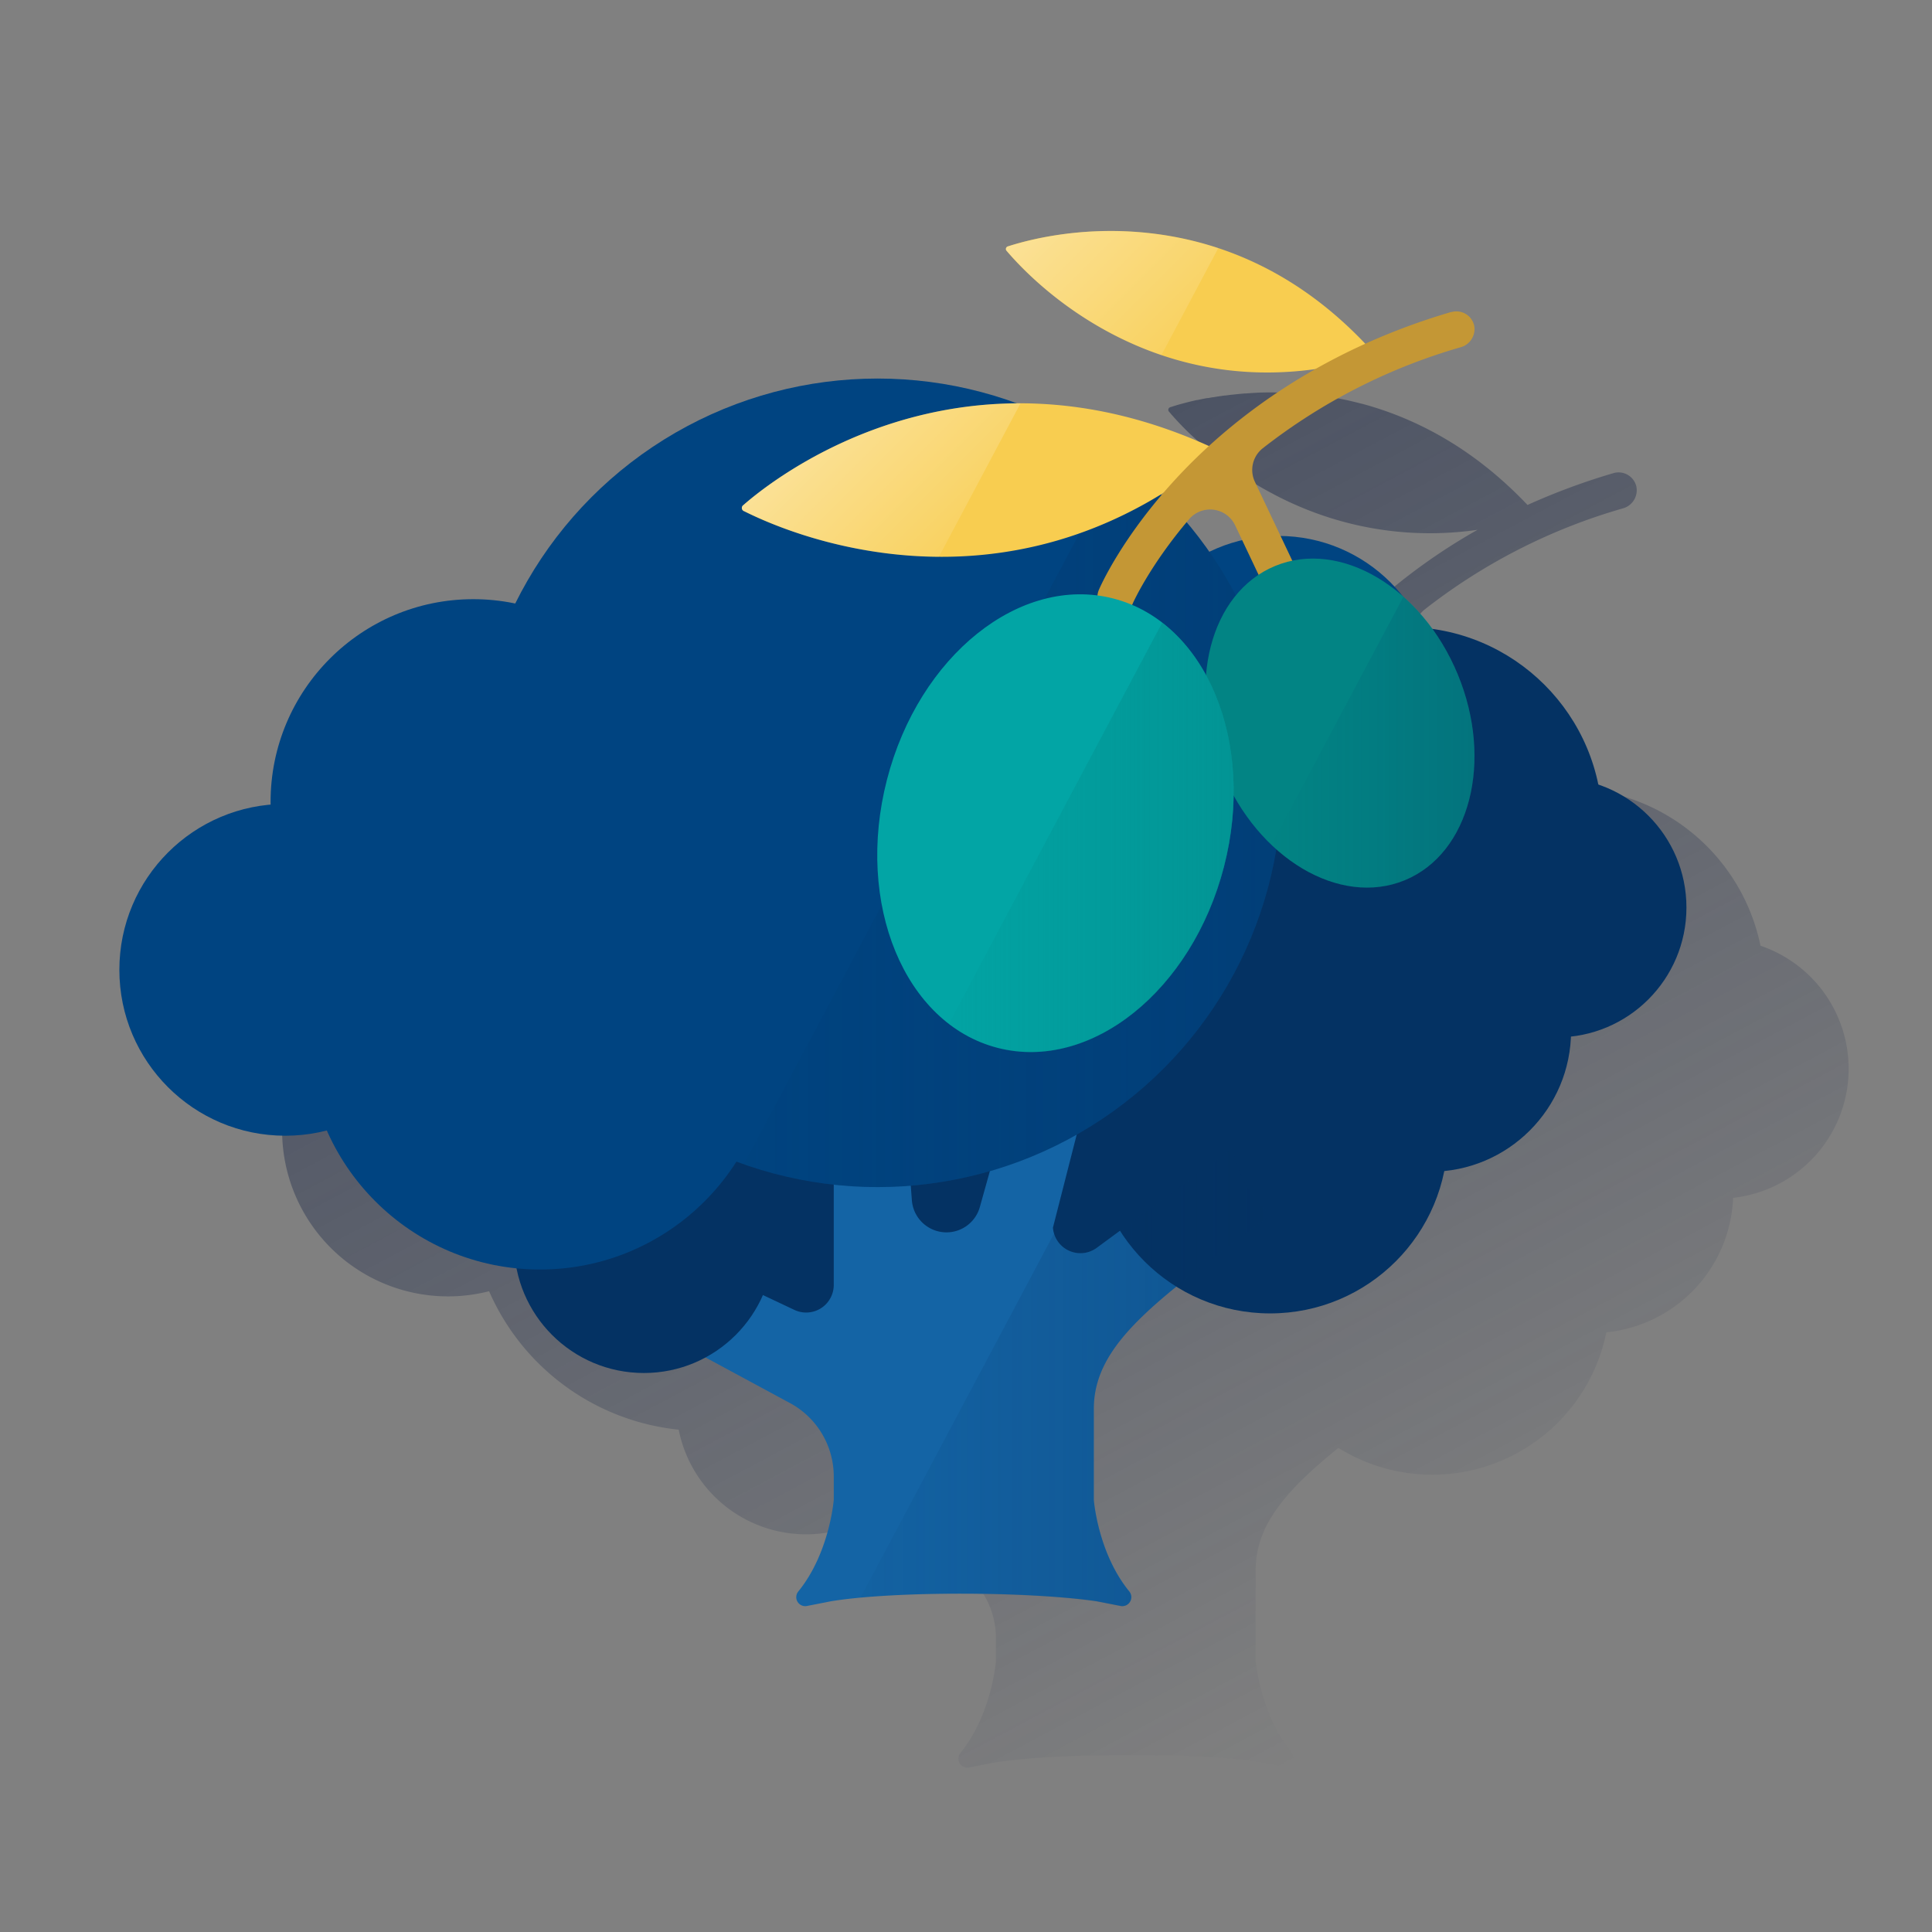 <svg id="Contenido" xmlns="http://www.w3.org/2000/svg" xmlns:xlink="http://www.w3.org/1999/xlink" viewBox="0 0 600 600"><rect x="0" y="0" width="600" height="600" fill="#808080" stroke="none"/><defs><style>.cls-1{fill:url(#Degradado_sin_nombre);}.cls-2{fill:#043263;}.cls-3{fill:#1464a5;}.cls-4{fill:#004481;}.cls-5{fill:url(#Degradado_sin_nombre_2);}.cls-6{fill:url(#Degradado_sin_nombre_3);}.cls-7{fill:#f8cd50;}.cls-8{fill:#c49735;}.cls-9{fill:#028484;}.cls-10{fill:#02a5a5;}.cls-11{fill:url(#Degradado_sin_nombre_4);}.cls-12{fill:url(#Degradado_sin_nombre_5);}.cls-13{fill:url(#Degradado_sin_nombre_6);}.cls-14{fill:url(#Degradado_sin_nombre_7);}.cls-15{fill:none;}</style><linearGradient id="Degradado_sin_nombre" x1="258.04" y1="419.52" x2="441.05" y2="75.32" gradientTransform="matrix(1, 0, 0, -1, 0, 602)" gradientUnits="userSpaceOnUse"><stop offset="0" stop-color="#192647" stop-opacity="0.5"/><stop offset="1" stop-color="#192647" stop-opacity="0"/></linearGradient><linearGradient id="Degradado_sin_nombre_2" x1="394.47" y1="174.28" x2="267.21" y2="174.28" gradientTransform="matrix(1, 0, 0, -1, 0, 602)" gradientUnits="userSpaceOnUse"><stop offset="0.01" stop-color="#043263" stop-opacity="0.3"/><stop offset="1" stop-color="#043263" stop-opacity="0.05"/></linearGradient><linearGradient id="Degradado_sin_nombre_3" x1="398.11" y1="346.41" x2="231" y2="346.41" xlink:href="#Degradado_sin_nombre_2"/><linearGradient id="Degradado_sin_nombre_4" x1="259.8" y1="474.12" x2="298.22" y2="435.72" gradientTransform="matrix(1, 0, 0, -1, 0, 602)" gradientUnits="userSpaceOnUse"><stop offset="0" stop-color="#fff" stop-opacity="0.4"/><stop offset="1" stop-color="#fff" stop-opacity="0.1"/></linearGradient><linearGradient id="Degradado_sin_nombre_5" x1="328.59" y1="541.23" x2="369.4" y2="500.42" xlink:href="#Degradado_sin_nombre_4"/><linearGradient id="Degradado_sin_nombre_6" x1="383.15" y1="341.93" x2="294.67" y2="341.93" gradientTransform="matrix(1, 0, 0, -1, 0, 602)" gradientUnits="userSpaceOnUse"><stop offset="0" stop-color="#028484" stop-opacity="0.5"/><stop offset="1" stop-color="#028484" stop-opacity="0.05"/></linearGradient><linearGradient id="Degradado_sin_nombre_7" x1="457.9" y1="371.47" x2="394.83" y2="371.47" gradientTransform="matrix(1, 0, 0, -1, 0, 602)" gradientUnits="userSpaceOnUse"><stop offset="0" stop-color="#043263" stop-opacity="0.2"/><stop offset="1" stop-color="#043263" stop-opacity="0"/></linearGradient></defs><path class="cls-1" d="M574.11,331.9a40.34,40.34,0,0,0-27.37-38.19,61.36,61.36,0,0,0-51.54-48.33c-.54-.74-1.09-1.47-1.65-2.17l-.14-.17c-.72-.91-1.46-1.79-2.22-2.65h0a56.18,56.18,0,0,0-5-5h0l-.18-.17a49.05,49.05,0,0,0-37.94-18.73l-8-16.84a8.57,8.57,0,0,1,2.42-10.41A180.21,180.21,0,0,1,504,157.88a5.83,5.83,0,0,0,4.15-6.94,5.67,5.67,0,0,0-6.91-4.05l-.17.05a204.39,204.39,0,0,0-26.69,9.88C458.56,140.14,441.7,131,426,126.25l-.41-.13c-.89-.26-1.77-.51-2.65-.74h-.08c-1.88-.5-3.73-.93-5.56-1.32l-.36-.07q-4.1-.84-8-1.32h-.3q-3.93-.48-7.65-.66h-.27c-1.66-.08-3.29-.12-4.88-.13h-2.51c-1.55,0-3.05.09-4.51.18h-.07l-2,.14h-.24c-1.4.11-2.75.25-4.05.4h-.12l-1.77.23h-.24c-1.23.17-2.41.35-3.53.54h-.19l-1.44.26h-.26q-1.56.28-3,.6h-.21l-1.14.26-.25.06c-.84.2-1.63.4-2.35.59l-.23.06-.82.22-.23.06c-.63.18-1.2.34-1.7.5l-.2.06-.52.16-.17.06-.57.18a.86.86,0,0,0-.68,1,.87.87,0,0,0,.28.48l.37.44.11.13.32.37.16.17.36.41c.05.06.11.12.16.19l.49.53.09.1.66.72.1.1.62.66.2.2.59.62.23.22.69.7.16.16c.61.61,1.27,1.24,2,1.9l.16.15.9.83.25.23.92.83.23.2,1.17,1h0c.85.73,1.73,1.47,2.67,2.23l.24.2,1.17.93.29.23,1.28,1,.19.15c1,.77,2.1,1.56,3.22,2.34l.16.12,1.49,1,.33.22,1.44,1,.32.21,1.75,1.11h0c1.24.77,2.53,1.54,3.86,2.29l.33.19,1.66.91.41.22c.58.31,1.16.62,1.75.92l.3.15q2.11,1.08,4.35,2.1l.27.12,1.93.85.5.21,1.82.75.51.2,2.12.81.2.07a103,103,0,0,0,50.26,5.22,181.82,181.82,0,0,0-33.05,23.89c-21.23-9.59-40.91-13.22-58.49-13.26h-1a125.72,125.72,0,0,0-155.92,62.17,63,63,0,0,0-76,61.61v.84A51.52,51.52,0,1,0,151.89,401a72.35,72.35,0,0,0,58.89,43,40.33,40.33,0,0,0,58.65,27.69l26.26,14.19a25.89,25.89,0,0,1,13.6,22.79v7.26s-1.26,16.49-11,28.44A2.8,2.8,0,0,0,301,548.9l7.5-1.47c2.66-.44,5.75-.81,9.13-1.12,4-.37,8.42-.66,13.09-.86h.11l2.25-.09h.16c3.87-.15,7.88-.23,11.94-.26H356c1.4,0,2.79,0,4.17.09h.22l1.53,0h2.55l1.27,0h1.31l1.33.06,1.24.06,1.39.07,1.14.06,1.55.09.94.06,2.39.16h.61l1.77.14.86.07,1.46.12.88.09,1.36.13.87.09,1.33.14.8.09,1.37.17.65.08,1.92.26,7.4,1.46a2.8,2.8,0,0,0,3.26-2.07,2.75,2.75,0,0,0-.56-2.45,41.52,41.52,0,0,1-4-5.86c-.23-.4-.45-.8-.66-1.21a50.33,50.33,0,0,1-2.24-4.83c-.16-.39-.32-.79-.47-1.18-.3-.79-.57-1.56-.82-2.32s-.49-1.51-.7-2.23c-.32-1.09-.59-2.13-.82-3.1a54.53,54.53,0,0,1-1.34-7.71V487.65c0-13.82,9.1-24.57,25.68-38a55.16,55.16,0,0,0,83.21-35.89A43.74,43.74,0,0,0,538.23,372,40.33,40.33,0,0,0,574.11,331.9Zm-163-128.11-.19-.18c.24-.15.49-.29.73-.45ZM434,213.17l2.19,4.63a48.74,48.74,0,0,0-10.2,3.61l-.46-.66-.12-.18c-.66-.93-1.33-1.84-2-2.75l-.48-.62c-.52-.68-1-1.36-1.57-2l-.68-.84c-.49-.6-1-1.19-1.47-1.78l-.27-.34c.25-.31.51-.61.77-.92a8.59,8.59,0,0,1,12.11-.92,8.39,8.39,0,0,1,2.14,2.77Z"/><circle class="cls-2" cx="283.61" cy="345.76" r="88.93"/><path class="cls-3" d="M394.45,377.51c-6.33-7.33-9.53-11.14-11.78-20.91l-42,30.88A8.56,8.56,0,0,1,327,381.25l22.39-87.64c-.82-2.59-9.19-5.93-19.29-8l-9.53,31L304.3,374.85a10.76,10.76,0,0,1-15.93,6.32h0a10.75,10.75,0,0,1-5.18-8.41l-2.42-32.12a148.58,148.58,0,0,0-2.94-20.25L274.72,306l-2.05-20.64c-9.26-1.08-16.87-1.7-19.32-1.7h-7.5c-.94,0-1.85-.08-2.77-.14l5.2,16.58a232.08,232.08,0,0,1,10.65,69.51v29.45a8.57,8.57,0,0,1-12.23,7.74l-73.37-34.63a41.61,41.61,0,0,1-13.68,17.29l85.68,46.27a25.9,25.9,0,0,1,13.6,22.8v7.26s-1.27,16.49-11,28.44a2.79,2.79,0,0,0,2.69,4.52l7.5-1.47c19.51-3.2,61.3-3.09,82.48,0l7.41,1.45a2.79,2.79,0,0,0,2.69-4.52c-9.76-11.95-11-28.43-11-28.43V437.59C339.65,417.09,359.66,403.34,394.45,377.51Z"/><circle class="cls-2" cx="199.97" cy="386.08" r="40.32"/><circle class="cls-4" cx="397.03" cy="215.61" r="49.17"/><circle class="cls-2" cx="436.32" cy="256.03" r="61.31"/><circle class="cls-2" cx="444.16" cy="320.15" r="43.75"/><circle class="cls-2" cx="387.23" cy="297.53" r="43.75"/><circle class="cls-4" cx="88.59" cy="301.19" r="51.52"/><circle class="cls-2" cx="483.41" cy="281.84" r="40.33"/><circle class="cls-2" cx="394.45" cy="352.71" r="55.18"/><circle class="cls-4" cx="167.69" cy="321.96" r="72.3"/><circle class="cls-4" cx="146.99" cy="249.04" r="62.96"/><circle class="cls-4" cx="272.54" cy="243.11" r="125.55"/><path class="cls-5" d="M340.65,387.48a8.55,8.55,0,0,1-11.95-1.84,8.37,8.37,0,0,1-1.31-2.64L267.21,496.21c21.41-2,55.07-1.54,73.36,1.13l7.41,1.45a2.79,2.79,0,0,0,2.69-4.52c-9.76-11.95-11-28.43-11-28.43V437.59c0-20.5,20-34.25,54.8-60.08-6.33-7.33-9.53-11.14-11.78-20.91Z"/><path class="cls-6" d="M347.58,142.45,231,361.63A125.57,125.57,0,0,0,347.58,142.45Z"/><path class="cls-7" d="M426,108.91C379.18,57.33,322.18,73.48,313.09,76.49a.87.87,0,0,0-.69,1,.88.88,0,0,0,.29.5c6.3,7.5,47.16,52.16,113,32.92C426.83,110.61,427,110,426,108.91Z"/><path class="cls-7" d="M376.77,139.12c-79.12-36.57-136.9,9.83-145.91,17.74a1.08,1.08,0,0,0-.3,1.48,1.05,1.05,0,0,0,.57.43c10.92,5.57,79.78,37.09,146.21-17.17C378.53,140.69,378.39,139.89,376.77,139.12Z"/><path class="cls-8" d="M457.77,100.89a5.67,5.67,0,0,0-6.92-4l-.17,0c-42.77,12.55-70.15,35.15-85.58,51.9-16.85,18.29-23.49,33.59-23.76,34.23a5.67,5.67,0,0,0,10.28,4.79c.05-.11.1-.22.14-.33s5.14-11.67,17.52-26.23a8.59,8.59,0,0,1,14.3,1.89l10.27,21.67a5.66,5.66,0,0,0,7.53,2.71l.3-.15a5.84,5.84,0,0,0,2.31-7.64l-14.27-30.1a8.58,8.58,0,0,1,2.42-10.4,180.77,180.77,0,0,1,61.48-31.39A5.84,5.84,0,0,0,457.77,100.89Z"/><ellipse class="cls-9" cx="416.13" cy="224.57" rx="39.59" ry="52.79" transform="translate(-54.2 175.76) rotate(-22.43)"/><ellipse class="cls-10" cx="327.78" cy="255.65" rx="72.05" ry="54.04" transform="translate(-1.53 509.32) rotate(-75.56)"/><path class="cls-11" d="M230.86,156.86a1.08,1.08,0,0,0-.3,1.48,1.05,1.05,0,0,0,.57.43,141,141,0,0,0,60.45,14.15l25.35-47.66C269.57,125.16,237.39,151.12,230.86,156.86Z"/><path class="cls-12" d="M313.09,76.49a.87.87,0,0,0-.69,1,.88.88,0,0,0,.29.5,112.59,112.59,0,0,0,48,32.3l17.66-33.23A108.38,108.38,0,0,0,313.09,76.49Z"/><path class="cls-13" d="M360.94,193.36,294.67,318a41.69,41.69,0,0,0,15.16,7.47c28.9,7.45,60.38-17.76,70.31-56.3C388.14,238.06,379.68,207.81,360.94,193.36Z"/><path class="cls-14" d="M452.72,209.5a65.85,65.85,0,0,0-16.89-24.15l-41,77.07c12.3,11.73,28,16.52,41.41,11C456.48,265.06,463.84,236.45,452.72,209.5Z"/><rect class="cls-15" width="600" height="600"/></svg>